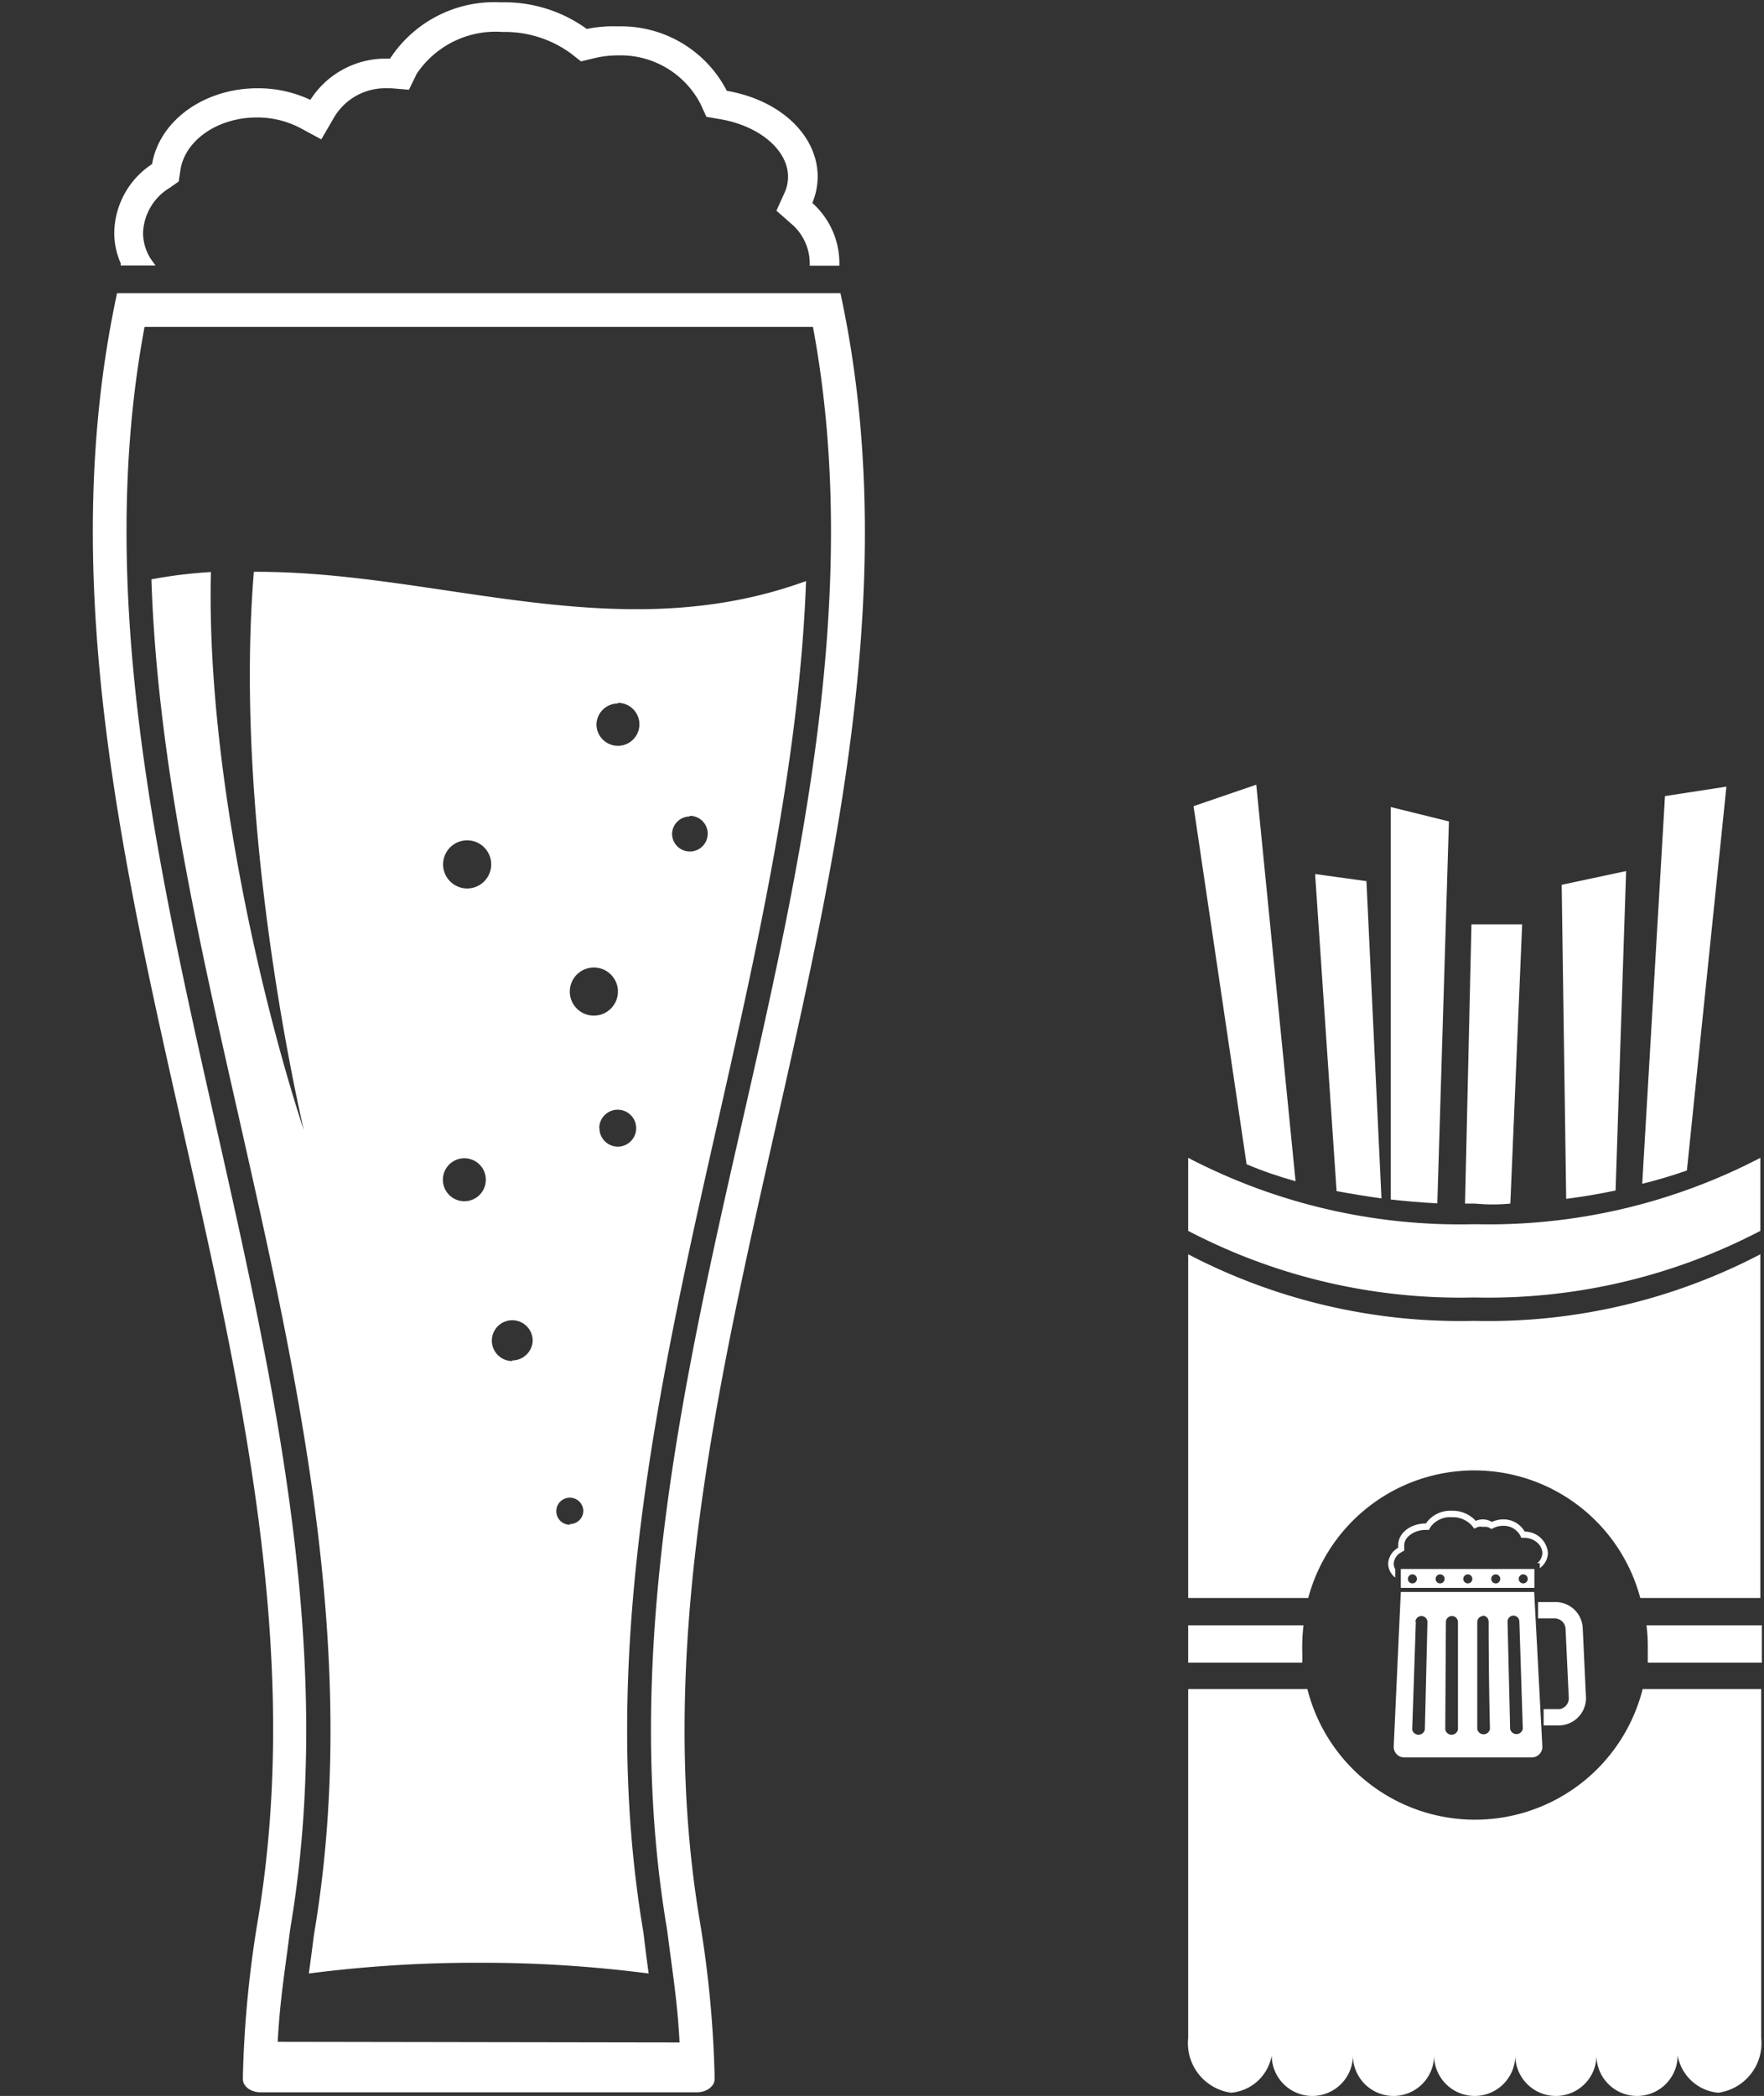 <svg xmlns="http://www.w3.org/2000/svg" viewBox="-4.32 -0.108 82.13 97.568"><rect x="-4.32" y="-0.108" width="82.13" height="97.568" fill="#333333" stroke="none"/><title>Depositphotos_60173925_9_ic</title><g data-name="Layer 2"><g data-name="Layer 1" fill="#fff"><path d="M28.29 89.49c-4.32-25.32 12-50.63 6.52-75.95H1.13C-4.32 38.86 12 64.18 7.65 89.49a51.21 51.21 0 0 0-.66 7v.19c0 .34.37.61.82.61h20.32c.45 0 .82-.28.82-.61v-.18a51.13 51.13 0 0 0-.66-7.01zM8.61 94.94c.08-1.49.22-2.55.45-4.24l.13-1c2.14-12.61-.72-25.27-3.48-37.52s-5.59-24.8-3.3-37.07h31.12C35.82 27.38 33 40 30.22 52.19s-5.62 24.92-3.48 37.54l.13 1c.23 1.69.37 2.75.45 4.24z"/><path d="M1.3 12.25h1.62L2.74 12a2.23 2.23 0 0 1-.4-1.27 2.56 2.56 0 0 1 1.25-2.1L4 8.34l.08-.53c.21-1.39 1.74-2.45 3.56-2.45a4.32 4.32 0 0 1 2 .48l1 .54.58-1A2.77 2.77 0 0 1 13.68 4h.22l.82.07.36-.74a4.42 4.42 0 0 1 4-1.95 5.21 5.21 0 0 1 3.18 1l.47.37.58-.14a4.73 4.73 0 0 1 1.16-.14 4.19 4.19 0 0 1 3.83 2.27l.27.59.64.11c1.83.31 3.16 1.44 3.16 2.68a1.8 1.8 0 0 1-.17.76l-.37.82.67.59a2.43 2.43 0 0 1 .88 1.8v.17h1.38v-.17a3.76 3.76 0 0 0-1.26-2.75 3.2 3.2 0 0 0 .25-1.22c0-1.92-1.73-3.57-4.23-4a5.54 5.54 0 0 0-5.09-3 6 6 0 0 0-1.43.12A6.54 6.54 0 0 0 19 0a5.8 5.8 0 0 0-5.16 2.62h-.22a4.16 4.16 0 0 0-3.49 1.92A5.74 5.74 0 0 0 7.68 4C5.2 4 3.11 5.49 2.76 7.53A3.89 3.89 0 0 0 1 10.72a3.53 3.53 0 0 0 .3 1.43z"/><path d="M25.64 89.87c-2.17-12.82.71-25.58 3.5-37.93 1.86-8.25 3.76-16.69 4.07-25-8.78 3.2-17.11-.47-25.71-.43-1 12.11 2.33 26 2.33 26C8.1 47.3 5.27 36 5.5 26.52a22.25 22.25 0 0 0-2.77.34C3 35.23 4.94 43.68 6.81 51.94c2.79 12.36 5.67 25.13 3.49 38l-.13 1-.11.82a60.54 60.54 0 0 1 7.91-.5 60.52 60.52 0 0 1 7.91.5l-.11-.82zm2.16-52a.83.83 0 1 1-.83.83.83.83 0 0 1 .82-.8zm-3.35-5.26a1 1 0 1 1-1 1 1 1 0 0 1 1-.97zm-7.15 23.2a1 1 0 1 1 1-1 1 1 0 0 1-1 1zm.13-14.56a1.12 1.12 0 1 1 1.12-1.12 1.12 1.12 0 0 1-1.12 1.12zm2.1 22a.95.95 0 1 1 .95-.95.95.95 0 0 1-.94.92zm2.68 7.62a.63.63 0 1 1 .63-.63.63.63 0 0 1-.63.6zm0-24.81a1.12 1.12 0 1 1 1.12 1.11A1.12 1.12 0 0 1 22.21 46zm1.37 6.35a.86.86 0 1 1 .86.86.86.86 0 0 1-.85-.89z"/><path d="M51 58.28v16h5.59a8 8 0 0 1 15.46 0h5.59v-16a27.38 27.38 0 0 1-13.32 3.1A27.38 27.38 0 0 1 51 58.28z"/><path d="M72.4 76.55v.74h5.31v-1.74h-5.37a8.13 8.13 0 0 1 .06 1z"/><path d="M56.31 76.55a8.11 8.11 0 0 1 .06-1H51v1.74h5.31c.01-.29 0-.49 0-.74z"/><path d="M64.35 84.6a8.05 8.05 0 0 1-7.8-6.08H51v16.24a2.33 2.33 0 0 0 2 2.55 2.11 2.11 0 0 0 1.89-1.74 1.89 1.89 0 0 0 3.78 0 1.89 1.89 0 0 0 3.78 0 1.89 1.89 0 0 0 3.78 0 1.89 1.89 0 0 0 3.78 0 1.89 1.89 0 0 0 3.78 0 2.11 2.11 0 0 0 1.89 1.74 2.33 2.33 0 0 0 2-2.55V78.52h-5.52a8.05 8.05 0 0 1-7.81 6.08z"/><path d="M64.35 56.88A27.38 27.38 0 0 1 51 53.79v3.4a27.35 27.35 0 0 0 13.32 3.1 27.35 27.35 0 0 0 13.32-3.1v-3.4a27.38 27.38 0 0 1-13.29 3.09z"/><path d="M56 54.88l-1.83-18.46-2.92 1 2.47 16.67q1.09.46 2.28.79z"/><path d="M63.14 38.13l-2.71-.67v18.27c.71.08 1.43.14 2.17.18z"/><path d="M66 55.92l.55-13h-2.36l-.3 13h.44q.87.08 1.67 0z"/><path d="M70.9 55.31l.49-14.87-3 .64.21 14.62c.77-.1 1.55-.23 2.3-.39z"/><path d="M76.06 36.51l-2.86.44L72.14 55q1.08-.27 2.08-.62z"/><path d="M60 55.68l-.7-14.77-2.39-.33 1 14.76q1.09.2 2.09.34z"/><path d="M61.06 81.7H67a.49.49 0 0 0 .49-.51L67.11 74H60.9l-.33 7.19a.49.49 0 0 0 .49.51zm5.07-6.6a.28.28 0 0 1 .29.27l.16 5a.3.3 0 0 1-.59 0l-.12-5a.28.28 0 0 1 .26-.27zm-1.42 0a.28.28 0 0 1 .28.28q0 2.48.06 5a.3.3 0 0 1-.59 0v-5a.28.28 0 0 1 .26-.26zm-1.71.3a.28.28 0 0 1 .56 0v5a.3.3 0 0 1-.59 0zm-1.42 0a.28.28 0 0 1 .56 0l-.12 5a.3.3 0 0 1-.59 0q.09-2.55.17-5.03z"/><path d="M67.12 72.93H60.9v.88h6.22zm-5.68.67a.21.21 0 1 1 .21-.21.21.21 0 0 1-.22.21zm1.29 0a.21.21 0 1 1 .21-.21.21.21 0 0 1-.22.21zm1.29 0a.21.21 0 1 1 .21-.21.21.21 0 0 1-.23.21zm1.29 0a.21.21 0 1 1 .22-.21.21.21 0 0 1-.24.21zm1.29 0a.21.21 0 1 1 .21-.21.21.21 0 0 1-.23.21z"/><path d="M68.31 79.45h-.76v.76h.76a1.27 1.27 0 0 0 1.21-1.33l-.15-3.2a1.27 1.27 0 0 0-1.33-1.21h-.75v.76h.75a.51.51 0 0 1 .53.48l.15 3.2a.51.51 0 0 1-.41.54z"/><path d="M60.31 72.69a.85.85 0 0 0 .33.64v-.39a.5.5 0 0 1-.07-.26.64.64 0 0 1 .34-.52l.15-.09v-.17a.51.51 0 0 1 0-.08c0-.38.47-.71 1-.71h.15l.07-.13a1.13 1.13 0 0 1 1-.46 1.19 1.19 0 0 1 .92.38l.12.15.18-.08a.55.55 0 0 1 .23 0A.55.55 0 0 1 65 71l.12.07.12-.06a1 1 0 0 1 .42-.09.88.88 0 0 1 .79.43l.06.13h.14c.48 0 .84.35.84.71a.62.62 0 0 1-.24.47h.12v.23a.89.89 0 0 0 .38-.7 1.08 1.08 0 0 0-1.08-1 1.14 1.14 0 0 0-1-.57 1.26 1.26 0 0 0-.53.12.83.83 0 0 0-.42-.12.85.85 0 0 0-.33.07 1.45 1.45 0 0 0-1.12-.47 1.37 1.37 0 0 0-1.2.59c-.71 0-1.29.44-1.29 1a.8.8 0 0 0 0 .13.9.9 0 0 0-.47.75z"/></g></g></svg>